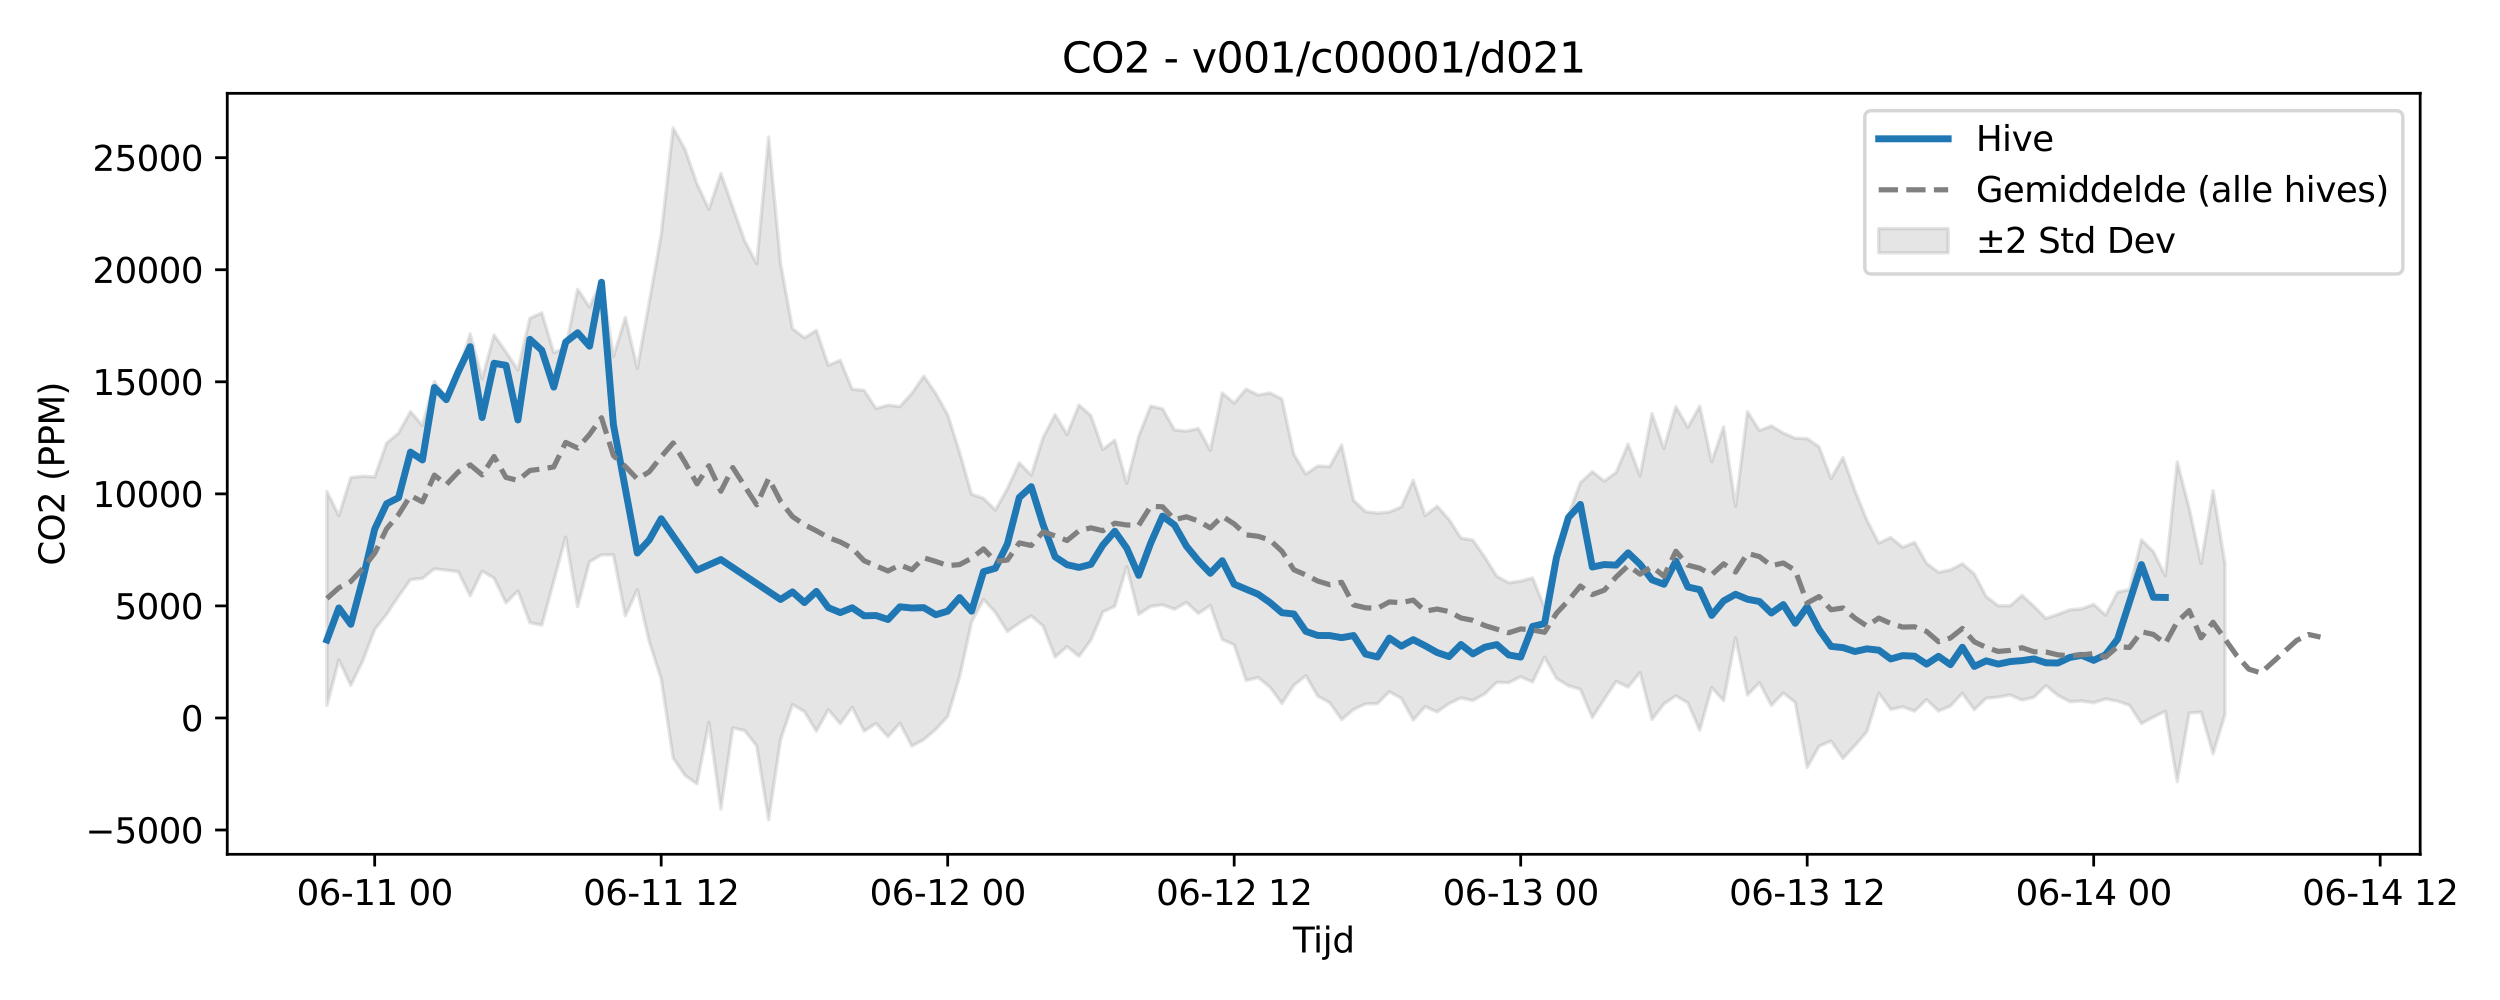 <?xml version="1.0" encoding="utf-8" standalone="no"?>
<!DOCTYPE svg PUBLIC "-//W3C//DTD SVG 1.1//EN"
  "http://www.w3.org/Graphics/SVG/1.1/DTD/svg11.dtd">
<svg xmlns:xlink="http://www.w3.org/1999/xlink" width="720pt" height="288pt" viewBox="0 0 720 288" xmlns="http://www.w3.org/2000/svg" version="1.1">
 <defs>
  <style type="text/css">*{stroke-linejoin: round; stroke-linecap: butt}</style>
 </defs>
 <g id="figure_1">
  <g id="patch_1">
   <path d="M 0 288 
L 720 288 
L 720 0 
L 0 0 
z
" style="fill: #ffffff"/>
  </g>
  <g id="axes_1">
   <g id="patch_2">
    <path d="M 65.45 246.04 
L 697.011 246.04 
L 697.011 26.88 
L 65.45 26.88 
z
" style="fill: #ffffff"/>
   </g>
   <g id="FillBetweenPolyCollection_1">
    <defs>
     <path id="m0cb9e649a0" d="M 94.157 -146.441 
L 94.157 -84.834 
L 97.595 -97.934 
L 101.033 -90.638 
L 104.471 -97.667 
L 107.909 -106.684 
L 111.347 -111.089 
L 114.785 -116.275 
L 118.223 -121.079 
L 121.661 -121.437 
L 125.099 -124.173 
L 128.537 -123.781 
L 131.975 -123.364 
L 135.413 -116.416 
L 138.851 -123.534 
L 142.289 -121.498 
L 145.727 -114.367 
L 149.165 -117.801 
L 152.603 -108.666 
L 156.041 -107.972 
L 159.479 -120.616 
L 162.917 -133.316 
L 166.355 -113.282 
L 169.793 -126.2 
L 173.231 -128.179 
L 176.669 -128.191 
L 180.107 -110.651 
L 183.545 -118.142 
L 186.983 -103.223 
L 190.421 -92.496 
L 193.859 -69.696 
L 197.297 -64.666 
L 200.735 -62.239 
L 204.173 -79.957 
L 207.611 -55.011 
L 211.049 -78.392 
L 214.487 -77.546 
L 217.925 -73.177 
L 221.363 -51.922 
L 224.801 -75.005 
L 228.239 -85.092 
L 231.677 -83.055 
L 235.115 -77.421 
L 238.553 -83.582 
L 241.991 -79.598 
L 245.429 -84.281 
L 248.867 -77.422 
L 252.305 -79.65 
L 255.743 -75.801 
L 259.181 -79.687 
L 262.619 -73.108 
L 266.057 -75.015 
L 269.495 -77.904 
L 272.933 -81.676 
L 276.371 -93.076 
L 279.809 -108.819 
L 283.247 -115.348 
L 286.685 -111.6 
L 290.123 -106.134 
L 293.561 -108.563 
L 296.999 -110.634 
L 300.437 -107.655 
L 303.875 -98.771 
L 307.313 -101.799 
L 310.751 -98.973 
L 314.189 -103.654 
L 317.627 -111.756 
L 321.065 -113.401 
L 324.503 -124.785 
L 327.941 -111.068 
L 331.379 -113.334 
L 334.817 -113.804 
L 338.255 -112.538 
L 341.693 -114.497 
L 345.131 -111.329 
L 348.569 -113.607 
L 352.007 -103.821 
L 355.445 -102.284 
L 358.883 -92.008 
L 362.321 -92.876 
L 365.759 -90.093 
L 369.197 -85.402 
L 372.635 -90.636 
L 376.073 -93.378 
L 379.511 -87.522 
L 382.949 -85.632 
L 386.387 -80.746 
L 389.825 -83.663 
L 393.263 -85.271 
L 396.701 -85.357 
L 400.139 -88.766 
L 403.577 -86.881 
L 407.015 -80.635 
L 410.453 -84.491 
L 413.891 -82.972 
L 417.329 -85.366 
L 420.767 -87 
L 424.205 -86.248 
L 427.643 -88.186 
L 431.081 -91.486 
L 434.519 -91.389 
L 437.957 -93.098 
L 441.395 -91.574 
L 444.833 -98.756 
L 448.271 -92.606 
L 451.709 -90.483 
L 455.147 -89.475 
L 458.585 -81.348 
L 462.023 -86.618 
L 465.461 -91.746 
L 468.899 -90.106 
L 472.337 -94.311 
L 475.775 -80.805 
L 479.213 -85.263 
L 482.651 -87.609 
L 486.089 -85.578 
L 489.527 -77.693 
L 492.965 -89.977 
L 496.403 -86.204 
L 499.841 -104.304 
L 503.279 -87.82 
L 506.717 -91.394 
L 510.155 -84.835 
L 513.593 -88.432 
L 517.031 -85.7 
L 520.469 -66.972 
L 523.907 -73.099 
L 527.345 -74.588 
L 530.783 -69.575 
L 534.221 -73.289 
L 537.659 -77.248 
L 541.097 -88.371 
L 544.535 -83.703 
L 547.973 -84.409 
L 551.411 -83.189 
L 554.849 -86.527 
L 558.287 -83.218 
L 561.725 -84.656 
L 565.163 -88.35 
L 568.601 -83.623 
L 572.039 -86.891 
L 575.477 -87.227 
L 578.915 -87.848 
L 582.353 -86.373 
L 585.791 -87.214 
L 589.229 -90.567 
L 592.667 -87.742 
L 596.105 -85.912 
L 599.543 -86.108 
L 602.981 -85.59 
L 606.419 -86.703 
L 609.857 -86.068 
L 613.295 -84.886 
L 616.734 -79.598 
L 620.172 -81.471 
L 623.61 -83.15 
L 627.048 -62.919 
L 630.486 -82.65 
L 633.924 -82.904 
L 637.362 -70.891 
L 640.8 -82.276 
L 640.8 -125.618 
L 640.8 -125.618 
L 637.362 -146.687 
L 633.924 -125.722 
L 630.486 -141.651 
L 627.048 -154.937 
L 623.61 -122.152 
L 620.172 -129.103 
L 616.734 -132.536 
L 613.295 -118.18 
L 609.857 -117.471 
L 606.419 -110.828 
L 602.981 -113.941 
L 599.543 -112.678 
L 596.105 -112.376 
L 592.667 -111.063 
L 589.229 -109.889 
L 585.791 -113.381 
L 582.353 -116.532 
L 578.915 -113.519 
L 575.477 -113.55 
L 572.039 -116.184 
L 568.601 -122.692 
L 565.163 -125.651 
L 561.725 -123.862 
L 558.287 -123.166 
L 554.849 -125.756 
L 551.411 -131.785 
L 547.973 -130.392 
L 544.535 -133.187 
L 541.097 -131.608 
L 537.659 -138.177 
L 534.221 -146.69 
L 530.783 -156.242 
L 527.345 -150.199 
L 523.907 -159.289 
L 520.469 -161.694 
L 517.031 -161.756 
L 513.593 -163.275 
L 510.155 -165.325 
L 506.717 -164.01 
L 503.279 -169.422 
L 499.841 -142.202 
L 496.403 -165.053 
L 492.965 -155.017 
L 489.527 -171.021 
L 486.089 -164.895 
L 482.651 -170.874 
L 479.213 -158.816 
L 475.775 -168.862 
L 472.337 -150.949 
L 468.899 -160.112 
L 465.461 -151.943 
L 462.023 -149.424 
L 458.585 -152.175 
L 455.147 -148.973 
L 451.709 -139.644 
L 448.271 -130.139 
L 444.833 -113.05 
L 441.395 -121.568 
L 437.957 -120.645 
L 434.519 -120.138 
L 431.081 -122.066 
L 427.643 -127.492 
L 424.205 -132.432 
L 420.767 -133.031 
L 417.329 -138.377 
L 413.891 -142.223 
L 410.453 -139.486 
L 407.015 -149.693 
L 403.577 -141.977 
L 400.139 -140.536 
L 396.701 -140.228 
L 393.263 -140.643 
L 389.825 -143.904 
L 386.387 -159.85 
L 382.949 -153.591 
L 379.511 -153.787 
L 376.073 -151.448 
L 372.635 -157.179 
L 369.197 -173.07 
L 365.759 -174.824 
L 362.321 -174.232 
L 358.883 -175.935 
L 355.445 -171.914 
L 352.007 -174.825 
L 348.569 -158.313 
L 345.131 -164.585 
L 341.693 -163.812 
L 338.255 -164.189 
L 334.817 -170.283 
L 331.379 -171.023 
L 327.941 -162.359 
L 324.503 -148.821 
L 321.065 -161.242 
L 317.627 -158.556 
L 314.189 -168.297 
L 310.751 -171.347 
L 307.313 -162.874 
L 303.875 -168.583 
L 300.437 -162.036 
L 296.999 -151.157 
L 293.561 -154.72 
L 290.123 -147.27 
L 286.685 -141.106 
L 283.247 -144.491 
L 279.809 -145.648 
L 276.371 -157.707 
L 272.933 -168.566 
L 269.495 -174.713 
L 266.057 -179.682 
L 262.619 -174.726 
L 259.181 -170.892 
L 255.743 -171.31 
L 252.305 -170.341 
L 248.867 -175.572 
L 245.429 -175.903 
L 241.991 -184.232 
L 238.553 -182.8 
L 235.115 -192.86 
L 231.677 -190.712 
L 228.239 -193.347 
L 224.801 -212.213 
L 221.363 -248.52 
L 217.925 -212.056 
L 214.487 -218.574 
L 211.049 -228.282 
L 207.611 -238.042 
L 204.173 -227.746 
L 200.735 -235.054 
L 197.297 -244.946 
L 193.859 -251.158 
L 190.421 -220.424 
L 186.983 -201.003 
L 183.545 -181.959 
L 180.107 -196.606 
L 176.669 -185.353 
L 173.231 -207.194 
L 169.793 -199.543 
L 166.355 -204.684 
L 162.917 -187.857 
L 159.479 -186.425 
L 156.041 -197.906 
L 152.603 -196.319 
L 149.165 -181.488 
L 145.727 -186.629 
L 142.289 -191.543 
L 138.851 -178.943 
L 135.413 -191.816 
L 131.975 -180.768 
L 128.537 -173.107 
L 125.099 -178.162 
L 121.661 -165.482 
L 118.223 -169.464 
L 114.785 -163.301 
L 111.347 -160.363 
L 107.909 -150.656 
L 104.471 -150.837 
L 101.033 -150.455 
L 97.595 -139.494 
L 94.157 -146.441 
z
" style="stroke: #808080; stroke-opacity: 0.2"/>
    </defs>
    <g clip-path="url(#p7f335f6733)">
     <use xlink:href="#m0cb9e649a0" x="0" y="288" style="fill: #808080; fill-opacity: 0.2; stroke: #808080; stroke-opacity: 0.2"/>
    </g>
   </g>
   <g id="matplotlib.axis_1">
    <g id="xtick_1">
     <g id="line2d_1">
      <defs>
       <path id="medbf36c754" d="M 0 0 
L 0 3.5 
" style="stroke: #000000; stroke-width: 0.8"/>
      </defs>
      <g>
       <use xlink:href="#medbf36c754" x="107.909" y="246.04" style="stroke: #000000; stroke-width: 0.8"/>
      </g>
     </g>
     <g id="text_1">
      <!-- 06-11 00 -->
      <g transform="translate(85.429 260.638) scale(0.1 -0.1)">
       <defs>
        <path id="DejaVuSans-30" d="M 2034 4250 
Q 1547 4250 1301 3770 
Q 1056 3291 1056 2328 
Q 1056 1369 1301 889 
Q 1547 409 2034 409 
Q 2525 409 2770 889 
Q 3016 1369 3016 2328 
Q 3016 3291 2770 3770 
Q 2525 4250 2034 4250 
z
M 2034 4750 
Q 2819 4750 3233 4129 
Q 3647 3509 3647 2328 
Q 3647 1150 3233 529 
Q 2819 -91 2034 -91 
Q 1250 -91 836 529 
Q 422 1150 422 2328 
Q 422 3509 836 4129 
Q 1250 4750 2034 4750 
z
" transform="scale(0.016)"/>
        <path id="DejaVuSans-36" d="M 2113 2584 
Q 1688 2584 1439 2293 
Q 1191 2003 1191 1497 
Q 1191 994 1439 701 
Q 1688 409 2113 409 
Q 2538 409 2786 701 
Q 3034 994 3034 1497 
Q 3034 2003 2786 2293 
Q 2538 2584 2113 2584 
z
M 3366 4563 
L 3366 3988 
Q 3128 4100 2886 4159 
Q 2644 4219 2406 4219 
Q 1781 4219 1451 3797 
Q 1122 3375 1075 2522 
Q 1259 2794 1537 2939 
Q 1816 3084 2150 3084 
Q 2853 3084 3261 2657 
Q 3669 2231 3669 1497 
Q 3669 778 3244 343 
Q 2819 -91 2113 -91 
Q 1303 -91 875 529 
Q 447 1150 447 2328 
Q 447 3434 972 4092 
Q 1497 4750 2381 4750 
Q 2619 4750 2861 4703 
Q 3103 4656 3366 4563 
z
" transform="scale(0.016)"/>
        <path id="DejaVuSans-2d" d="M 313 2009 
L 1997 2009 
L 1997 1497 
L 313 1497 
L 313 2009 
z
" transform="scale(0.016)"/>
        <path id="DejaVuSans-31" d="M 794 531 
L 1825 531 
L 1825 4091 
L 703 3866 
L 703 4441 
L 1819 4666 
L 2450 4666 
L 2450 531 
L 3481 531 
L 3481 0 
L 794 0 
L 794 531 
z
" transform="scale(0.016)"/>
        <path id="DejaVuSans-20" transform="scale(0.016)"/>
       </defs>
       <use xlink:href="#DejaVuSans-30"/>
       <use xlink:href="#DejaVuSans-36" transform="translate(63.623 0)"/>
       <use xlink:href="#DejaVuSans-2d" transform="translate(127.246 0)"/>
       <use xlink:href="#DejaVuSans-31" transform="translate(163.33 0)"/>
       <use xlink:href="#DejaVuSans-31" transform="translate(226.953 0)"/>
       <use xlink:href="#DejaVuSans-20" transform="translate(290.576 0)"/>
       <use xlink:href="#DejaVuSans-30" transform="translate(322.363 0)"/>
       <use xlink:href="#DejaVuSans-30" transform="translate(385.986 0)"/>
      </g>
     </g>
    </g>
    <g id="xtick_2">
     <g id="line2d_2">
      <g>
       <use xlink:href="#medbf36c754" x="190.421" y="246.04" style="stroke: #000000; stroke-width: 0.8"/>
      </g>
     </g>
     <g id="text_2">
      <!-- 06-11 12 -->
      <g transform="translate(167.941 260.638) scale(0.1 -0.1)">
       <defs>
        <path id="DejaVuSans-32" d="M 1228 531 
L 3431 531 
L 3431 0 
L 469 0 
L 469 531 
Q 828 903 1448 1529 
Q 2069 2156 2228 2338 
Q 2531 2678 2651 2914 
Q 2772 3150 2772 3378 
Q 2772 3750 2511 3984 
Q 2250 4219 1831 4219 
Q 1534 4219 1204 4116 
Q 875 4013 500 3803 
L 500 4441 
Q 881 4594 1212 4672 
Q 1544 4750 1819 4750 
Q 2544 4750 2975 4387 
Q 3406 4025 3406 3419 
Q 3406 3131 3298 2873 
Q 3191 2616 2906 2266 
Q 2828 2175 2409 1742 
Q 1991 1309 1228 531 
z
" transform="scale(0.016)"/>
       </defs>
       <use xlink:href="#DejaVuSans-30"/>
       <use xlink:href="#DejaVuSans-36" transform="translate(63.623 0)"/>
       <use xlink:href="#DejaVuSans-2d" transform="translate(127.246 0)"/>
       <use xlink:href="#DejaVuSans-31" transform="translate(163.33 0)"/>
       <use xlink:href="#DejaVuSans-31" transform="translate(226.953 0)"/>
       <use xlink:href="#DejaVuSans-20" transform="translate(290.576 0)"/>
       <use xlink:href="#DejaVuSans-31" transform="translate(322.363 0)"/>
       <use xlink:href="#DejaVuSans-32" transform="translate(385.986 0)"/>
      </g>
     </g>
    </g>
    <g id="xtick_3">
     <g id="line2d_3">
      <g>
       <use xlink:href="#medbf36c754" x="272.933" y="246.04" style="stroke: #000000; stroke-width: 0.8"/>
      </g>
     </g>
     <g id="text_3">
      <!-- 06-12 00 -->
      <g transform="translate(250.453 260.638) scale(0.1 -0.1)">
       <use xlink:href="#DejaVuSans-30"/>
       <use xlink:href="#DejaVuSans-36" transform="translate(63.623 0)"/>
       <use xlink:href="#DejaVuSans-2d" transform="translate(127.246 0)"/>
       <use xlink:href="#DejaVuSans-31" transform="translate(163.33 0)"/>
       <use xlink:href="#DejaVuSans-32" transform="translate(226.953 0)"/>
       <use xlink:href="#DejaVuSans-20" transform="translate(290.576 0)"/>
       <use xlink:href="#DejaVuSans-30" transform="translate(322.363 0)"/>
       <use xlink:href="#DejaVuSans-30" transform="translate(385.986 0)"/>
      </g>
     </g>
    </g>
    <g id="xtick_4">
     <g id="line2d_4">
      <g>
       <use xlink:href="#medbf36c754" x="355.445" y="246.04" style="stroke: #000000; stroke-width: 0.8"/>
      </g>
     </g>
     <g id="text_4">
      <!-- 06-12 12 -->
      <g transform="translate(332.965 260.638) scale(0.1 -0.1)">
       <use xlink:href="#DejaVuSans-30"/>
       <use xlink:href="#DejaVuSans-36" transform="translate(63.623 0)"/>
       <use xlink:href="#DejaVuSans-2d" transform="translate(127.246 0)"/>
       <use xlink:href="#DejaVuSans-31" transform="translate(163.33 0)"/>
       <use xlink:href="#DejaVuSans-32" transform="translate(226.953 0)"/>
       <use xlink:href="#DejaVuSans-20" transform="translate(290.576 0)"/>
       <use xlink:href="#DejaVuSans-31" transform="translate(322.363 0)"/>
       <use xlink:href="#DejaVuSans-32" transform="translate(385.986 0)"/>
      </g>
     </g>
    </g>
    <g id="xtick_5">
     <g id="line2d_5">
      <g>
       <use xlink:href="#medbf36c754" x="437.957" y="246.04" style="stroke: #000000; stroke-width: 0.8"/>
      </g>
     </g>
     <g id="text_5">
      <!-- 06-13 00 -->
      <g transform="translate(415.477 260.638) scale(0.1 -0.1)">
       <defs>
        <path id="DejaVuSans-33" d="M 2597 2516 
Q 3050 2419 3304 2112 
Q 3559 1806 3559 1356 
Q 3559 666 3084 287 
Q 2609 -91 1734 -91 
Q 1441 -91 1130 -33 
Q 819 25 488 141 
L 488 750 
Q 750 597 1062 519 
Q 1375 441 1716 441 
Q 2309 441 2620 675 
Q 2931 909 2931 1356 
Q 2931 1769 2642 2001 
Q 2353 2234 1838 2234 
L 1294 2234 
L 1294 2753 
L 1863 2753 
Q 2328 2753 2575 2939 
Q 2822 3125 2822 3475 
Q 2822 3834 2567 4026 
Q 2313 4219 1838 4219 
Q 1578 4219 1281 4162 
Q 984 4106 628 3988 
L 628 4550 
Q 988 4650 1302 4700 
Q 1616 4750 1894 4750 
Q 2613 4750 3031 4423 
Q 3450 4097 3450 3541 
Q 3450 3153 3228 2886 
Q 3006 2619 2597 2516 
z
" transform="scale(0.016)"/>
       </defs>
       <use xlink:href="#DejaVuSans-30"/>
       <use xlink:href="#DejaVuSans-36" transform="translate(63.623 0)"/>
       <use xlink:href="#DejaVuSans-2d" transform="translate(127.246 0)"/>
       <use xlink:href="#DejaVuSans-31" transform="translate(163.33 0)"/>
       <use xlink:href="#DejaVuSans-33" transform="translate(226.953 0)"/>
       <use xlink:href="#DejaVuSans-20" transform="translate(290.576 0)"/>
       <use xlink:href="#DejaVuSans-30" transform="translate(322.363 0)"/>
       <use xlink:href="#DejaVuSans-30" transform="translate(385.986 0)"/>
      </g>
     </g>
    </g>
    <g id="xtick_6">
     <g id="line2d_6">
      <g>
       <use xlink:href="#medbf36c754" x="520.469" y="246.04" style="stroke: #000000; stroke-width: 0.8"/>
      </g>
     </g>
     <g id="text_6">
      <!-- 06-13 12 -->
      <g transform="translate(497.989 260.638) scale(0.1 -0.1)">
       <use xlink:href="#DejaVuSans-30"/>
       <use xlink:href="#DejaVuSans-36" transform="translate(63.623 0)"/>
       <use xlink:href="#DejaVuSans-2d" transform="translate(127.246 0)"/>
       <use xlink:href="#DejaVuSans-31" transform="translate(163.33 0)"/>
       <use xlink:href="#DejaVuSans-33" transform="translate(226.953 0)"/>
       <use xlink:href="#DejaVuSans-20" transform="translate(290.576 0)"/>
       <use xlink:href="#DejaVuSans-31" transform="translate(322.363 0)"/>
       <use xlink:href="#DejaVuSans-32" transform="translate(385.986 0)"/>
      </g>
     </g>
    </g>
    <g id="xtick_7">
     <g id="line2d_7">
      <g>
       <use xlink:href="#medbf36c754" x="602.981" y="246.04" style="stroke: #000000; stroke-width: 0.8"/>
      </g>
     </g>
     <g id="text_7">
      <!-- 06-14 00 -->
      <g transform="translate(580.501 260.638) scale(0.1 -0.1)">
       <defs>
        <path id="DejaVuSans-34" d="M 2419 4116 
L 825 1625 
L 2419 1625 
L 2419 4116 
z
M 2253 4666 
L 3047 4666 
L 3047 1625 
L 3713 1625 
L 3713 1100 
L 3047 1100 
L 3047 0 
L 2419 0 
L 2419 1100 
L 313 1100 
L 313 1709 
L 2253 4666 
z
" transform="scale(0.016)"/>
       </defs>
       <use xlink:href="#DejaVuSans-30"/>
       <use xlink:href="#DejaVuSans-36" transform="translate(63.623 0)"/>
       <use xlink:href="#DejaVuSans-2d" transform="translate(127.246 0)"/>
       <use xlink:href="#DejaVuSans-31" transform="translate(163.33 0)"/>
       <use xlink:href="#DejaVuSans-34" transform="translate(226.953 0)"/>
       <use xlink:href="#DejaVuSans-20" transform="translate(290.576 0)"/>
       <use xlink:href="#DejaVuSans-30" transform="translate(322.363 0)"/>
       <use xlink:href="#DejaVuSans-30" transform="translate(385.986 0)"/>
      </g>
     </g>
    </g>
    <g id="xtick_8">
     <g id="line2d_8">
      <g>
       <use xlink:href="#medbf36c754" x="685.494" y="246.04" style="stroke: #000000; stroke-width: 0.8"/>
      </g>
     </g>
     <g id="text_8">
      <!-- 06-14 12 -->
      <g transform="translate(663.013 260.638) scale(0.1 -0.1)">
       <use xlink:href="#DejaVuSans-30"/>
       <use xlink:href="#DejaVuSans-36" transform="translate(63.623 0)"/>
       <use xlink:href="#DejaVuSans-2d" transform="translate(127.246 0)"/>
       <use xlink:href="#DejaVuSans-31" transform="translate(163.33 0)"/>
       <use xlink:href="#DejaVuSans-34" transform="translate(226.953 0)"/>
       <use xlink:href="#DejaVuSans-20" transform="translate(290.576 0)"/>
       <use xlink:href="#DejaVuSans-31" transform="translate(322.363 0)"/>
       <use xlink:href="#DejaVuSans-32" transform="translate(385.986 0)"/>
      </g>
     </g>
    </g>
    <g id="text_9">
     <!-- Tijd -->
     <g transform="translate(372.38 274.317) scale(0.1 -0.1)">
      <defs>
       <path id="DejaVuSans-54" d="M -19 4666 
L 3928 4666 
L 3928 4134 
L 2272 4134 
L 2272 0 
L 1638 0 
L 1638 4134 
L -19 4134 
L -19 4666 
z
" transform="scale(0.016)"/>
       <path id="DejaVuSans-69" d="M 603 3500 
L 1178 3500 
L 1178 0 
L 603 0 
L 603 3500 
z
M 603 4863 
L 1178 4863 
L 1178 4134 
L 603 4134 
L 603 4863 
z
" transform="scale(0.016)"/>
       <path id="DejaVuSans-6a" d="M 603 3500 
L 1178 3500 
L 1178 -63 
Q 1178 -731 923 -1031 
Q 669 -1331 103 -1331 
L -116 -1331 
L -116 -844 
L 38 -844 
Q 366 -844 484 -692 
Q 603 -541 603 -63 
L 603 3500 
z
M 603 4863 
L 1178 4863 
L 1178 4134 
L 603 4134 
L 603 4863 
z
" transform="scale(0.016)"/>
       <path id="DejaVuSans-64" d="M 2906 2969 
L 2906 4863 
L 3481 4863 
L 3481 0 
L 2906 0 
L 2906 525 
Q 2725 213 2448 61 
Q 2172 -91 1784 -91 
Q 1150 -91 751 415 
Q 353 922 353 1747 
Q 353 2572 751 3078 
Q 1150 3584 1784 3584 
Q 2172 3584 2448 3432 
Q 2725 3281 2906 2969 
z
M 947 1747 
Q 947 1113 1208 752 
Q 1469 391 1925 391 
Q 2381 391 2643 752 
Q 2906 1113 2906 1747 
Q 2906 2381 2643 2742 
Q 2381 3103 1925 3103 
Q 1469 3103 1208 2742 
Q 947 2381 947 1747 
z
" transform="scale(0.016)"/>
      </defs>
      <use xlink:href="#DejaVuSans-54"/>
      <use xlink:href="#DejaVuSans-69" transform="translate(57.959 0)"/>
      <use xlink:href="#DejaVuSans-6a" transform="translate(85.742 0)"/>
      <use xlink:href="#DejaVuSans-64" transform="translate(113.525 0)"/>
     </g>
    </g>
   </g>
   <g id="matplotlib.axis_2">
    <g id="ytick_1">
     <g id="line2d_9">
      <defs>
       <path id="m92fd393ede" d="M 0 0 
L -3.5 0 
" style="stroke: #000000; stroke-width: 0.8"/>
      </defs>
      <g>
       <use xlink:href="#m92fd393ede" x="65.45" y="239.047" style="stroke: #000000; stroke-width: 0.8"/>
      </g>
     </g>
     <g id="text_10">
      <!-- −5000 -->
      <g transform="translate(24.62 242.846) scale(0.1 -0.1)">
       <defs>
        <path id="DejaVuSans-2212" d="M 678 2272 
L 4684 2272 
L 4684 1741 
L 678 1741 
L 678 2272 
z
" transform="scale(0.016)"/>
        <path id="DejaVuSans-35" d="M 691 4666 
L 3169 4666 
L 3169 4134 
L 1269 4134 
L 1269 2991 
Q 1406 3038 1543 3061 
Q 1681 3084 1819 3084 
Q 2600 3084 3056 2656 
Q 3513 2228 3513 1497 
Q 3513 744 3044 326 
Q 2575 -91 1722 -91 
Q 1428 -91 1123 -41 
Q 819 9 494 109 
L 494 744 
Q 775 591 1075 516 
Q 1375 441 1709 441 
Q 2250 441 2565 725 
Q 2881 1009 2881 1497 
Q 2881 1984 2565 2268 
Q 2250 2553 1709 2553 
Q 1456 2553 1204 2497 
Q 953 2441 691 2322 
L 691 4666 
z
" transform="scale(0.016)"/>
       </defs>
       <use xlink:href="#DejaVuSans-2212"/>
       <use xlink:href="#DejaVuSans-35" transform="translate(83.789 0)"/>
       <use xlink:href="#DejaVuSans-30" transform="translate(147.412 0)"/>
       <use xlink:href="#DejaVuSans-30" transform="translate(211.035 0)"/>
       <use xlink:href="#DejaVuSans-30" transform="translate(274.658 0)"/>
      </g>
     </g>
    </g>
    <g id="ytick_2">
     <g id="line2d_10">
      <g>
       <use xlink:href="#m92fd393ede" x="65.45" y="206.774" style="stroke: #000000; stroke-width: 0.8"/>
      </g>
     </g>
     <g id="text_11">
      <!-- 0 -->
      <g transform="translate(52.087 210.573) scale(0.1 -0.1)">
       <use xlink:href="#DejaVuSans-30"/>
      </g>
     </g>
    </g>
    <g id="ytick_3">
     <g id="line2d_11">
      <g>
       <use xlink:href="#m92fd393ede" x="65.45" y="174.5" style="stroke: #000000; stroke-width: 0.8"/>
      </g>
     </g>
     <g id="text_12">
      <!-- 5000 -->
      <g transform="translate(33 178.299) scale(0.1 -0.1)">
       <use xlink:href="#DejaVuSans-35"/>
       <use xlink:href="#DejaVuSans-30" transform="translate(63.623 0)"/>
       <use xlink:href="#DejaVuSans-30" transform="translate(127.246 0)"/>
       <use xlink:href="#DejaVuSans-30" transform="translate(190.869 0)"/>
      </g>
     </g>
    </g>
    <g id="ytick_4">
     <g id="line2d_12">
      <g>
       <use xlink:href="#m92fd393ede" x="65.45" y="142.227" style="stroke: #000000; stroke-width: 0.8"/>
      </g>
     </g>
     <g id="text_13">
      <!-- 10000 -->
      <g transform="translate(26.637 146.026) scale(0.1 -0.1)">
       <use xlink:href="#DejaVuSans-31"/>
       <use xlink:href="#DejaVuSans-30" transform="translate(63.623 0)"/>
       <use xlink:href="#DejaVuSans-30" transform="translate(127.246 0)"/>
       <use xlink:href="#DejaVuSans-30" transform="translate(190.869 0)"/>
       <use xlink:href="#DejaVuSans-30" transform="translate(254.492 0)"/>
      </g>
     </g>
    </g>
    <g id="ytick_5">
     <g id="line2d_13">
      <g>
       <use xlink:href="#m92fd393ede" x="65.45" y="109.953" style="stroke: #000000; stroke-width: 0.8"/>
      </g>
     </g>
     <g id="text_14">
      <!-- 15000 -->
      <g transform="translate(26.637 113.752) scale(0.1 -0.1)">
       <use xlink:href="#DejaVuSans-31"/>
       <use xlink:href="#DejaVuSans-35" transform="translate(63.623 0)"/>
       <use xlink:href="#DejaVuSans-30" transform="translate(127.246 0)"/>
       <use xlink:href="#DejaVuSans-30" transform="translate(190.869 0)"/>
       <use xlink:href="#DejaVuSans-30" transform="translate(254.492 0)"/>
      </g>
     </g>
    </g>
    <g id="ytick_6">
     <g id="line2d_14">
      <g>
       <use xlink:href="#m92fd393ede" x="65.45" y="77.679" style="stroke: #000000; stroke-width: 0.8"/>
      </g>
     </g>
     <g id="text_15">
      <!-- 20000 -->
      <g transform="translate(26.637 81.479) scale(0.1 -0.1)">
       <use xlink:href="#DejaVuSans-32"/>
       <use xlink:href="#DejaVuSans-30" transform="translate(63.623 0)"/>
       <use xlink:href="#DejaVuSans-30" transform="translate(127.246 0)"/>
       <use xlink:href="#DejaVuSans-30" transform="translate(190.869 0)"/>
       <use xlink:href="#DejaVuSans-30" transform="translate(254.492 0)"/>
      </g>
     </g>
    </g>
    <g id="ytick_7">
     <g id="line2d_15">
      <g>
       <use xlink:href="#m92fd393ede" x="65.45" y="45.406" style="stroke: #000000; stroke-width: 0.8"/>
      </g>
     </g>
     <g id="text_16">
      <!-- 25000 -->
      <g transform="translate(26.637 49.205) scale(0.1 -0.1)">
       <use xlink:href="#DejaVuSans-32"/>
       <use xlink:href="#DejaVuSans-35" transform="translate(63.623 0)"/>
       <use xlink:href="#DejaVuSans-30" transform="translate(127.246 0)"/>
       <use xlink:href="#DejaVuSans-30" transform="translate(190.869 0)"/>
       <use xlink:href="#DejaVuSans-30" transform="translate(254.492 0)"/>
      </g>
     </g>
    </g>
    <g id="text_17">
     <!-- CO2 (PPM) -->
     <g transform="translate(18.541 162.903) rotate(-90) scale(0.1 -0.1)">
      <defs>
       <path id="DejaVuSans-43" d="M 4122 4306 
L 4122 3641 
Q 3803 3938 3442 4084 
Q 3081 4231 2675 4231 
Q 1875 4231 1450 3742 
Q 1025 3253 1025 2328 
Q 1025 1406 1450 917 
Q 1875 428 2675 428 
Q 3081 428 3442 575 
Q 3803 722 4122 1019 
L 4122 359 
Q 3791 134 3420 21 
Q 3050 -91 2638 -91 
Q 1578 -91 968 557 
Q 359 1206 359 2328 
Q 359 3453 968 4101 
Q 1578 4750 2638 4750 
Q 3056 4750 3426 4639 
Q 3797 4528 4122 4306 
z
" transform="scale(0.016)"/>
       <path id="DejaVuSans-4f" d="M 2522 4238 
Q 1834 4238 1429 3725 
Q 1025 3213 1025 2328 
Q 1025 1447 1429 934 
Q 1834 422 2522 422 
Q 3209 422 3611 934 
Q 4013 1447 4013 2328 
Q 4013 3213 3611 3725 
Q 3209 4238 2522 4238 
z
M 2522 4750 
Q 3503 4750 4090 4092 
Q 4678 3434 4678 2328 
Q 4678 1225 4090 567 
Q 3503 -91 2522 -91 
Q 1538 -91 948 565 
Q 359 1222 359 2328 
Q 359 3434 948 4092 
Q 1538 4750 2522 4750 
z
" transform="scale(0.016)"/>
       <path id="DejaVuSans-28" d="M 1984 4856 
Q 1566 4138 1362 3434 
Q 1159 2731 1159 2009 
Q 1159 1288 1364 580 
Q 1569 -128 1984 -844 
L 1484 -844 
Q 1016 -109 783 600 
Q 550 1309 550 2009 
Q 550 2706 781 3412 
Q 1013 4119 1484 4856 
L 1984 4856 
z
" transform="scale(0.016)"/>
       <path id="DejaVuSans-50" d="M 1259 4147 
L 1259 2394 
L 2053 2394 
Q 2494 2394 2734 2622 
Q 2975 2850 2975 3272 
Q 2975 3691 2734 3919 
Q 2494 4147 2053 4147 
L 1259 4147 
z
M 628 4666 
L 2053 4666 
Q 2838 4666 3239 4311 
Q 3641 3956 3641 3272 
Q 3641 2581 3239 2228 
Q 2838 1875 2053 1875 
L 1259 1875 
L 1259 0 
L 628 0 
L 628 4666 
z
" transform="scale(0.016)"/>
       <path id="DejaVuSans-4d" d="M 628 4666 
L 1569 4666 
L 2759 1491 
L 3956 4666 
L 4897 4666 
L 4897 0 
L 4281 0 
L 4281 4097 
L 3078 897 
L 2444 897 
L 1241 4097 
L 1241 0 
L 628 0 
L 628 4666 
z
" transform="scale(0.016)"/>
       <path id="DejaVuSans-29" d="M 513 4856 
L 1013 4856 
Q 1481 4119 1714 3412 
Q 1947 2706 1947 2009 
Q 1947 1309 1714 600 
Q 1481 -109 1013 -844 
L 513 -844 
Q 928 -128 1133 580 
Q 1338 1288 1338 2009 
Q 1338 2731 1133 3434 
Q 928 4138 513 4856 
z
" transform="scale(0.016)"/>
      </defs>
      <use xlink:href="#DejaVuSans-43"/>
      <use xlink:href="#DejaVuSans-4f" transform="translate(69.824 0)"/>
      <use xlink:href="#DejaVuSans-32" transform="translate(148.535 0)"/>
      <use xlink:href="#DejaVuSans-20" transform="translate(212.158 0)"/>
      <use xlink:href="#DejaVuSans-28" transform="translate(243.945 0)"/>
      <use xlink:href="#DejaVuSans-50" transform="translate(282.959 0)"/>
      <use xlink:href="#DejaVuSans-50" transform="translate(343.262 0)"/>
      <use xlink:href="#DejaVuSans-4d" transform="translate(403.564 0)"/>
      <use xlink:href="#DejaVuSans-29" transform="translate(489.844 0)"/>
     </g>
    </g>
   </g>
   <g id="line2d_16">
    <path d="M 94.157 184.314 
L 97.595 175.092 
L 101.033 179.795 
L 104.471 166.836 
L 107.909 152.395 
L 111.347 145.073 
L 114.785 143.32 
L 118.223 130.206 
L 121.661 132.461 
L 125.099 111.603 
L 128.537 115.097 
L 131.975 107.061 
L 135.413 99.845 
L 138.851 120.248 
L 142.289 104.621 
L 145.727 105.217 
L 149.165 120.941 
L 152.603 97.719 
L 156.041 100.876 
L 159.479 111.483 
L 162.917 98.522 
L 166.355 95.837 
L 169.793 99.7 
L 173.231 81.297 
L 176.669 122.346 
L 183.545 159.273 
L 186.983 155.501 
L 190.421 149.398 
L 200.735 164.208 
L 207.611 161.152 
L 224.801 172.648 
L 228.239 170.472 
L 231.677 173.545 
L 235.115 170.327 
L 238.553 175.001 
L 241.991 176.424 
L 245.429 175.038 
L 248.867 177.349 
L 252.305 177.271 
L 255.743 178.42 
L 259.181 174.756 
L 262.619 175.105 
L 266.057 175.008 
L 269.495 177.041 
L 272.933 176.015 
L 276.371 172.099 
L 279.809 176.021 
L 283.247 164.647 
L 286.685 163.653 
L 290.123 156.653 
L 293.561 143.269 
L 296.999 140.167 
L 300.437 151.205 
L 303.875 160.369 
L 307.313 162.646 
L 310.751 163.419 
L 314.189 162.531 
L 317.627 156.969 
L 321.065 153.002 
L 324.503 157.866 
L 327.941 165.692 
L 331.379 156.474 
L 334.817 148.647 
L 338.255 151.199 
L 341.693 157.285 
L 345.131 161.481 
L 348.569 165.1 
L 352.007 161.49 
L 355.445 168.252 
L 362.321 171.126 
L 365.759 173.542 
L 369.197 176.464 
L 372.635 176.83 
L 376.073 181.82 
L 379.511 183.02 
L 382.949 183.037 
L 386.387 183.649 
L 389.825 183.035 
L 393.263 188.365 
L 396.701 189.2 
L 400.139 183.773 
L 403.577 186.086 
L 407.015 184.221 
L 410.453 185.985 
L 413.891 187.922 
L 417.329 189.105 
L 420.767 185.613 
L 424.205 188.311 
L 427.643 186.392 
L 431.081 185.641 
L 434.519 188.629 
L 437.957 189.243 
L 441.395 180.413 
L 444.833 179.591 
L 448.271 160.584 
L 451.709 149.056 
L 455.147 145.276 
L 458.585 163.304 
L 462.023 162.595 
L 465.461 162.757 
L 468.899 159.224 
L 472.337 162.498 
L 475.775 166.987 
L 479.213 168.268 
L 482.651 161.608 
L 486.089 169.061 
L 489.527 169.812 
L 492.965 177.227 
L 496.403 173.067 
L 499.841 171.154 
L 503.279 172.586 
L 506.717 173.228 
L 510.155 176.548 
L 513.593 174.119 
L 517.031 179.507 
L 520.469 174.732 
L 523.907 181.329 
L 527.345 186.159 
L 530.783 186.512 
L 534.221 187.629 
L 537.659 186.871 
L 541.097 187.252 
L 544.535 189.781 
L 547.973 188.812 
L 551.411 188.984 
L 554.849 191.269 
L 558.287 189.02 
L 561.725 191.422 
L 565.163 186.409 
L 568.601 191.932 
L 572.039 190.321 
L 575.477 191.263 
L 578.915 190.534 
L 582.353 190.243 
L 585.791 189.77 
L 589.229 190.889 
L 592.667 190.942 
L 596.105 189.342 
L 599.543 188.746 
L 602.981 190.172 
L 606.419 188.554 
L 609.857 184.085 
L 616.734 162.598 
L 620.172 172.009 
L 623.61 172.067 
L 623.61 172.067 
" clip-path="url(#p7f335f6733)" style="fill: none; stroke: #1f77b4; stroke-width: 2; stroke-linecap: square"/>
   </g>
   <g id="line2d_17">
    <path d="M 94.157 172.363 
L 97.595 169.286 
L 101.033 167.453 
L 104.471 163.748 
L 107.909 159.33 
L 111.347 152.274 
L 114.785 148.212 
L 118.223 142.729 
L 121.661 144.54 
L 125.099 136.833 
L 128.537 139.556 
L 131.975 135.934 
L 135.413 133.884 
L 138.851 136.761 
L 142.289 131.479 
L 145.727 137.502 
L 149.165 138.356 
L 152.603 135.508 
L 156.041 135.061 
L 159.479 134.479 
L 162.917 127.414 
L 166.355 129.017 
L 169.793 125.129 
L 173.231 120.314 
L 176.669 131.228 
L 180.107 134.372 
L 183.545 137.95 
L 186.983 135.887 
L 190.421 131.54 
L 193.859 127.573 
L 197.297 133.194 
L 200.735 139.353 
L 204.173 134.149 
L 207.611 141.473 
L 211.049 134.663 
L 217.925 145.384 
L 221.363 137.779 
L 224.801 144.391 
L 228.239 148.78 
L 231.677 151.116 
L 235.115 152.86 
L 238.553 154.809 
L 241.991 156.085 
L 245.429 157.908 
L 248.867 161.503 
L 255.743 164.445 
L 259.181 162.711 
L 262.619 164.083 
L 266.057 160.652 
L 269.495 161.692 
L 272.933 162.879 
L 276.371 162.608 
L 279.809 160.767 
L 283.247 158.081 
L 286.685 161.647 
L 290.123 161.298 
L 293.561 156.359 
L 296.999 157.105 
L 300.437 153.155 
L 303.875 154.323 
L 307.313 155.664 
L 310.751 152.84 
L 314.189 152.024 
L 317.627 152.844 
L 321.065 150.679 
L 324.503 151.197 
L 327.941 151.286 
L 331.379 145.822 
L 334.817 145.956 
L 338.255 149.637 
L 341.693 148.846 
L 345.131 150.043 
L 348.569 152.04 
L 352.007 148.677 
L 355.445 150.901 
L 358.883 154.028 
L 362.321 154.446 
L 365.759 155.541 
L 369.197 158.764 
L 372.635 164.092 
L 376.073 165.587 
L 379.511 167.345 
L 382.949 168.388 
L 386.387 167.702 
L 389.825 174.217 
L 393.263 175.043 
L 396.701 175.207 
L 400.139 173.349 
L 403.577 173.571 
L 407.015 172.836 
L 410.453 176.011 
L 413.891 175.403 
L 417.329 176.129 
L 420.767 177.985 
L 424.205 178.66 
L 427.643 180.161 
L 434.519 182.236 
L 437.957 181.128 
L 441.395 181.429 
L 444.833 182.097 
L 448.271 176.628 
L 451.709 172.937 
L 455.147 168.776 
L 458.585 171.239 
L 462.023 169.979 
L 465.461 166.155 
L 468.899 162.891 
L 472.337 165.37 
L 475.775 163.166 
L 479.213 165.96 
L 482.651 158.759 
L 486.089 162.764 
L 489.527 163.643 
L 492.965 165.503 
L 496.403 162.371 
L 499.841 164.747 
L 503.279 159.379 
L 506.717 160.298 
L 510.155 162.92 
L 513.593 162.147 
L 517.031 164.272 
L 520.469 173.667 
L 523.907 171.806 
L 527.345 175.606 
L 530.783 175.091 
L 534.221 178.01 
L 537.659 180.288 
L 541.097 178.011 
L 544.535 179.555 
L 547.973 180.599 
L 551.411 180.513 
L 554.849 181.859 
L 558.287 184.808 
L 561.725 183.741 
L 565.163 180.999 
L 568.601 184.842 
L 572.039 186.463 
L 575.477 187.612 
L 578.915 187.317 
L 582.353 186.548 
L 585.791 187.702 
L 589.229 187.772 
L 592.667 188.597 
L 596.105 188.856 
L 599.543 188.607 
L 602.981 188.234 
L 606.419 189.234 
L 609.857 186.23 
L 613.295 186.467 
L 616.734 181.933 
L 620.172 182.713 
L 623.61 185.349 
L 627.048 179.072 
L 630.486 175.849 
L 633.924 183.687 
L 637.362 179.211 
L 644.238 188.907 
L 647.676 192.72 
L 651.114 193.8 
L 661.428 184.455 
L 664.866 182.73 
L 668.304 183.491 
L 668.304 183.491 
" clip-path="url(#p7f335f6733)" style="fill: none; stroke-dasharray: 5.55,2.4; stroke-dashoffset: 0; stroke: #808080; stroke-width: 1.5"/>
   </g>
   <g id="patch_3">
    <path d="M 65.45 246.04 
L 65.45 26.88 
" style="fill: none; stroke: #000000; stroke-width: 0.8; stroke-linejoin: miter; stroke-linecap: square"/>
   </g>
   <g id="patch_4">
    <path d="M 697.011 246.04 
L 697.011 26.88 
" style="fill: none; stroke: #000000; stroke-width: 0.8; stroke-linejoin: miter; stroke-linecap: square"/>
   </g>
   <g id="patch_5">
    <path d="M 65.45 246.04 
L 697.011 246.04 
" style="fill: none; stroke: #000000; stroke-width: 0.8; stroke-linejoin: miter; stroke-linecap: square"/>
   </g>
   <g id="patch_6">
    <path d="M 65.45 26.88 
L 697.011 26.88 
" style="fill: none; stroke: #000000; stroke-width: 0.8; stroke-linejoin: miter; stroke-linecap: square"/>
   </g>
   <g id="text_18">
    <!-- CO2 - v001/c00001/d021 -->
    <g transform="translate(305.827 20.88) scale(0.12 -0.12)">
     <defs>
      <path id="DejaVuSans-76" d="M 191 3500 
L 800 3500 
L 1894 563 
L 2988 3500 
L 3597 3500 
L 2284 0 
L 1503 0 
L 191 3500 
z
" transform="scale(0.016)"/>
      <path id="DejaVuSans-2f" d="M 1625 4666 
L 2156 4666 
L 531 -594 
L 0 -594 
L 1625 4666 
z
" transform="scale(0.016)"/>
      <path id="DejaVuSans-63" d="M 3122 3366 
L 3122 2828 
Q 2878 2963 2633 3030 
Q 2388 3097 2138 3097 
Q 1578 3097 1268 2742 
Q 959 2388 959 1747 
Q 959 1106 1268 751 
Q 1578 397 2138 397 
Q 2388 397 2633 464 
Q 2878 531 3122 666 
L 3122 134 
Q 2881 22 2623 -34 
Q 2366 -91 2075 -91 
Q 1284 -91 818 406 
Q 353 903 353 1747 
Q 353 2603 823 3093 
Q 1294 3584 2113 3584 
Q 2378 3584 2631 3529 
Q 2884 3475 3122 3366 
z
" transform="scale(0.016)"/>
     </defs>
     <use xlink:href="#DejaVuSans-43"/>
     <use xlink:href="#DejaVuSans-4f" transform="translate(69.824 0)"/>
     <use xlink:href="#DejaVuSans-32" transform="translate(148.535 0)"/>
     <use xlink:href="#DejaVuSans-20" transform="translate(212.158 0)"/>
     <use xlink:href="#DejaVuSans-2d" transform="translate(243.945 0)"/>
     <use xlink:href="#DejaVuSans-20" transform="translate(280.029 0)"/>
     <use xlink:href="#DejaVuSans-76" transform="translate(311.816 0)"/>
     <use xlink:href="#DejaVuSans-30" transform="translate(370.996 0)"/>
     <use xlink:href="#DejaVuSans-30" transform="translate(434.619 0)"/>
     <use xlink:href="#DejaVuSans-31" transform="translate(498.242 0)"/>
     <use xlink:href="#DejaVuSans-2f" transform="translate(561.865 0)"/>
     <use xlink:href="#DejaVuSans-63" transform="translate(595.557 0)"/>
     <use xlink:href="#DejaVuSans-30" transform="translate(650.537 0)"/>
     <use xlink:href="#DejaVuSans-30" transform="translate(714.16 0)"/>
     <use xlink:href="#DejaVuSans-30" transform="translate(777.783 0)"/>
     <use xlink:href="#DejaVuSans-30" transform="translate(841.406 0)"/>
     <use xlink:href="#DejaVuSans-31" transform="translate(905.029 0)"/>
     <use xlink:href="#DejaVuSans-2f" transform="translate(968.652 0)"/>
     <use xlink:href="#DejaVuSans-64" transform="translate(1002.344 0)"/>
     <use xlink:href="#DejaVuSans-30" transform="translate(1065.82 0)"/>
     <use xlink:href="#DejaVuSans-32" transform="translate(1129.443 0)"/>
     <use xlink:href="#DejaVuSans-31" transform="translate(1193.066 0)"/>
    </g>
   </g>
   <g id="legend_1">
    <g id="patch_7">
     <path d="M 539.067 78.914 
L 690.011 78.914 
Q 692.011 78.914 692.011 76.914 
L 692.011 33.88 
Q 692.011 31.88 690.011 31.88 
L 539.067 31.88 
Q 537.067 31.88 537.067 33.88 
L 537.067 76.914 
Q 537.067 78.914 539.067 78.914 
z
" style="fill: #ffffff; opacity: 0.8; stroke: #cccccc; stroke-linejoin: miter"/>
    </g>
    <g id="line2d_18">
     <path d="M 541.067 39.978 
L 551.067 39.978 
L 561.067 39.978 
" style="fill: none; stroke: #1f77b4; stroke-width: 2; stroke-linecap: square"/>
    </g>
    <g id="text_19">
     <!-- Hive -->
     <g transform="translate(569.067 43.478) scale(0.1 -0.1)">
      <defs>
       <path id="DejaVuSans-48" d="M 628 4666 
L 1259 4666 
L 1259 2753 
L 3553 2753 
L 3553 4666 
L 4184 4666 
L 4184 0 
L 3553 0 
L 3553 2222 
L 1259 2222 
L 1259 0 
L 628 0 
L 628 4666 
z
" transform="scale(0.016)"/>
       <path id="DejaVuSans-65" d="M 3597 1894 
L 3597 1613 
L 953 1613 
Q 991 1019 1311 708 
Q 1631 397 2203 397 
Q 2534 397 2845 478 
Q 3156 559 3463 722 
L 3463 178 
Q 3153 47 2828 -22 
Q 2503 -91 2169 -91 
Q 1331 -91 842 396 
Q 353 884 353 1716 
Q 353 2575 817 3079 
Q 1281 3584 2069 3584 
Q 2775 3584 3186 3129 
Q 3597 2675 3597 1894 
z
M 3022 2063 
Q 3016 2534 2758 2815 
Q 2500 3097 2075 3097 
Q 1594 3097 1305 2825 
Q 1016 2553 972 2059 
L 3022 2063 
z
" transform="scale(0.016)"/>
      </defs>
      <use xlink:href="#DejaVuSans-48"/>
      <use xlink:href="#DejaVuSans-69" transform="translate(75.195 0)"/>
      <use xlink:href="#DejaVuSans-76" transform="translate(102.979 0)"/>
      <use xlink:href="#DejaVuSans-65" transform="translate(162.158 0)"/>
     </g>
    </g>
    <g id="line2d_19">
     <path d="M 541.067 54.657 
L 551.067 54.657 
L 561.067 54.657 
" style="fill: none; stroke-dasharray: 5.55,2.4; stroke-dashoffset: 0; stroke: #808080; stroke-width: 1.5"/>
    </g>
    <g id="text_20">
     <!-- Gemiddelde (alle hives) -->
     <g transform="translate(569.067 58.157) scale(0.1 -0.1)">
      <defs>
       <path id="DejaVuSans-47" d="M 3809 666 
L 3809 1919 
L 2778 1919 
L 2778 2438 
L 4434 2438 
L 4434 434 
Q 4069 175 3628 42 
Q 3188 -91 2688 -91 
Q 1594 -91 976 548 
Q 359 1188 359 2328 
Q 359 3472 976 4111 
Q 1594 4750 2688 4750 
Q 3144 4750 3555 4637 
Q 3966 4525 4313 4306 
L 4313 3634 
Q 3963 3931 3569 4081 
Q 3175 4231 2741 4231 
Q 1884 4231 1454 3753 
Q 1025 3275 1025 2328 
Q 1025 1384 1454 906 
Q 1884 428 2741 428 
Q 3075 428 3337 486 
Q 3600 544 3809 666 
z
" transform="scale(0.016)"/>
       <path id="DejaVuSans-6d" d="M 3328 2828 
Q 3544 3216 3844 3400 
Q 4144 3584 4550 3584 
Q 5097 3584 5394 3201 
Q 5691 2819 5691 2113 
L 5691 0 
L 5113 0 
L 5113 2094 
Q 5113 2597 4934 2840 
Q 4756 3084 4391 3084 
Q 3944 3084 3684 2787 
Q 3425 2491 3425 1978 
L 3425 0 
L 2847 0 
L 2847 2094 
Q 2847 2600 2669 2842 
Q 2491 3084 2119 3084 
Q 1678 3084 1418 2786 
Q 1159 2488 1159 1978 
L 1159 0 
L 581 0 
L 581 3500 
L 1159 3500 
L 1159 2956 
Q 1356 3278 1631 3431 
Q 1906 3584 2284 3584 
Q 2666 3584 2933 3390 
Q 3200 3197 3328 2828 
z
" transform="scale(0.016)"/>
       <path id="DejaVuSans-6c" d="M 603 4863 
L 1178 4863 
L 1178 0 
L 603 0 
L 603 4863 
z
" transform="scale(0.016)"/>
       <path id="DejaVuSans-61" d="M 2194 1759 
Q 1497 1759 1228 1600 
Q 959 1441 959 1056 
Q 959 750 1161 570 
Q 1363 391 1709 391 
Q 2188 391 2477 730 
Q 2766 1069 2766 1631 
L 2766 1759 
L 2194 1759 
z
M 3341 1997 
L 3341 0 
L 2766 0 
L 2766 531 
Q 2569 213 2275 61 
Q 1981 -91 1556 -91 
Q 1019 -91 701 211 
Q 384 513 384 1019 
Q 384 1609 779 1909 
Q 1175 2209 1959 2209 
L 2766 2209 
L 2766 2266 
Q 2766 2663 2505 2880 
Q 2244 3097 1772 3097 
Q 1472 3097 1187 3025 
Q 903 2953 641 2809 
L 641 3341 
Q 956 3463 1253 3523 
Q 1550 3584 1831 3584 
Q 2591 3584 2966 3190 
Q 3341 2797 3341 1997 
z
" transform="scale(0.016)"/>
       <path id="DejaVuSans-68" d="M 3513 2113 
L 3513 0 
L 2938 0 
L 2938 2094 
Q 2938 2591 2744 2837 
Q 2550 3084 2163 3084 
Q 1697 3084 1428 2787 
Q 1159 2491 1159 1978 
L 1159 0 
L 581 0 
L 581 4863 
L 1159 4863 
L 1159 2956 
Q 1366 3272 1645 3428 
Q 1925 3584 2291 3584 
Q 2894 3584 3203 3211 
Q 3513 2838 3513 2113 
z
" transform="scale(0.016)"/>
       <path id="DejaVuSans-73" d="M 2834 3397 
L 2834 2853 
Q 2591 2978 2328 3040 
Q 2066 3103 1784 3103 
Q 1356 3103 1142 2972 
Q 928 2841 928 2578 
Q 928 2378 1081 2264 
Q 1234 2150 1697 2047 
L 1894 2003 
Q 2506 1872 2764 1633 
Q 3022 1394 3022 966 
Q 3022 478 2636 193 
Q 2250 -91 1575 -91 
Q 1294 -91 989 -36 
Q 684 19 347 128 
L 347 722 
Q 666 556 975 473 
Q 1284 391 1588 391 
Q 1994 391 2212 530 
Q 2431 669 2431 922 
Q 2431 1156 2273 1281 
Q 2116 1406 1581 1522 
L 1381 1569 
Q 847 1681 609 1914 
Q 372 2147 372 2553 
Q 372 3047 722 3315 
Q 1072 3584 1716 3584 
Q 2034 3584 2315 3537 
Q 2597 3491 2834 3397 
z
" transform="scale(0.016)"/>
      </defs>
      <use xlink:href="#DejaVuSans-47"/>
      <use xlink:href="#DejaVuSans-65" transform="translate(77.49 0)"/>
      <use xlink:href="#DejaVuSans-6d" transform="translate(139.014 0)"/>
      <use xlink:href="#DejaVuSans-69" transform="translate(236.426 0)"/>
      <use xlink:href="#DejaVuSans-64" transform="translate(264.209 0)"/>
      <use xlink:href="#DejaVuSans-64" transform="translate(327.686 0)"/>
      <use xlink:href="#DejaVuSans-65" transform="translate(391.162 0)"/>
      <use xlink:href="#DejaVuSans-6c" transform="translate(452.686 0)"/>
      <use xlink:href="#DejaVuSans-64" transform="translate(480.469 0)"/>
      <use xlink:href="#DejaVuSans-65" transform="translate(543.945 0)"/>
      <use xlink:href="#DejaVuSans-20" transform="translate(605.469 0)"/>
      <use xlink:href="#DejaVuSans-28" transform="translate(637.256 0)"/>
      <use xlink:href="#DejaVuSans-61" transform="translate(676.27 0)"/>
      <use xlink:href="#DejaVuSans-6c" transform="translate(737.549 0)"/>
      <use xlink:href="#DejaVuSans-6c" transform="translate(765.332 0)"/>
      <use xlink:href="#DejaVuSans-65" transform="translate(793.115 0)"/>
      <use xlink:href="#DejaVuSans-20" transform="translate(854.639 0)"/>
      <use xlink:href="#DejaVuSans-68" transform="translate(886.426 0)"/>
      <use xlink:href="#DejaVuSans-69" transform="translate(949.805 0)"/>
      <use xlink:href="#DejaVuSans-76" transform="translate(977.588 0)"/>
      <use xlink:href="#DejaVuSans-65" transform="translate(1036.768 0)"/>
      <use xlink:href="#DejaVuSans-73" transform="translate(1098.291 0)"/>
      <use xlink:href="#DejaVuSans-29" transform="translate(1150.391 0)"/>
     </g>
    </g>
    <g id="patch_8">
     <path d="M 541.067 72.835 
L 561.067 72.835 
L 561.067 65.835 
L 541.067 65.835 
z
" style="fill: #808080; fill-opacity: 0.2; stroke: #808080; stroke-opacity: 0.2; stroke-linejoin: miter"/>
    </g>
    <g id="text_21">
     <!-- ±2 Std Dev -->
     <g transform="translate(569.067 72.835) scale(0.1 -0.1)">
      <defs>
       <path id="DejaVuSans-b1" d="M 2944 4013 
L 2944 2803 
L 4684 2803 
L 4684 2272 
L 2944 2272 
L 2944 1063 
L 2419 1063 
L 2419 2272 
L 678 2272 
L 678 2803 
L 2419 2803 
L 2419 4013 
L 2944 4013 
z
M 678 531 
L 4684 531 
L 4684 0 
L 678 0 
L 678 531 
z
" transform="scale(0.016)"/>
       <path id="DejaVuSans-53" d="M 3425 4513 
L 3425 3897 
Q 3066 4069 2747 4153 
Q 2428 4238 2131 4238 
Q 1616 4238 1336 4038 
Q 1056 3838 1056 3469 
Q 1056 3159 1242 3001 
Q 1428 2844 1947 2747 
L 2328 2669 
Q 3034 2534 3370 2195 
Q 3706 1856 3706 1288 
Q 3706 609 3251 259 
Q 2797 -91 1919 -91 
Q 1588 -91 1214 -16 
Q 841 59 441 206 
L 441 856 
Q 825 641 1194 531 
Q 1563 422 1919 422 
Q 2459 422 2753 634 
Q 3047 847 3047 1241 
Q 3047 1584 2836 1778 
Q 2625 1972 2144 2069 
L 1759 2144 
Q 1053 2284 737 2584 
Q 422 2884 422 3419 
Q 422 4038 858 4394 
Q 1294 4750 2059 4750 
Q 2388 4750 2728 4690 
Q 3069 4631 3425 4513 
z
" transform="scale(0.016)"/>
       <path id="DejaVuSans-74" d="M 1172 4494 
L 1172 3500 
L 2356 3500 
L 2356 3053 
L 1172 3053 
L 1172 1153 
Q 1172 725 1289 603 
Q 1406 481 1766 481 
L 2356 481 
L 2356 0 
L 1766 0 
Q 1100 0 847 248 
Q 594 497 594 1153 
L 594 3053 
L 172 3053 
L 172 3500 
L 594 3500 
L 594 4494 
L 1172 4494 
z
" transform="scale(0.016)"/>
       <path id="DejaVuSans-44" d="M 1259 4147 
L 1259 519 
L 2022 519 
Q 2988 519 3436 956 
Q 3884 1394 3884 2338 
Q 3884 3275 3436 3711 
Q 2988 4147 2022 4147 
L 1259 4147 
z
M 628 4666 
L 1925 4666 
Q 3281 4666 3915 4102 
Q 4550 3538 4550 2338 
Q 4550 1131 3912 565 
Q 3275 0 1925 0 
L 628 0 
L 628 4666 
z
" transform="scale(0.016)"/>
      </defs>
      <use xlink:href="#DejaVuSans-b1"/>
      <use xlink:href="#DejaVuSans-32" transform="translate(83.789 0)"/>
      <use xlink:href="#DejaVuSans-20" transform="translate(147.412 0)"/>
      <use xlink:href="#DejaVuSans-53" transform="translate(179.199 0)"/>
      <use xlink:href="#DejaVuSans-74" transform="translate(242.676 0)"/>
      <use xlink:href="#DejaVuSans-64" transform="translate(281.885 0)"/>
      <use xlink:href="#DejaVuSans-20" transform="translate(345.361 0)"/>
      <use xlink:href="#DejaVuSans-44" transform="translate(377.148 0)"/>
      <use xlink:href="#DejaVuSans-65" transform="translate(454.15 0)"/>
      <use xlink:href="#DejaVuSans-76" transform="translate(515.674 0)"/>
     </g>
    </g>
   </g>
  </g>
 </g>
 <defs>
  <clipPath id="p7f335f6733">
   <rect x="65.45" y="26.88" width="631.561" height="219.16"/>
  </clipPath>
 </defs>
</svg>
